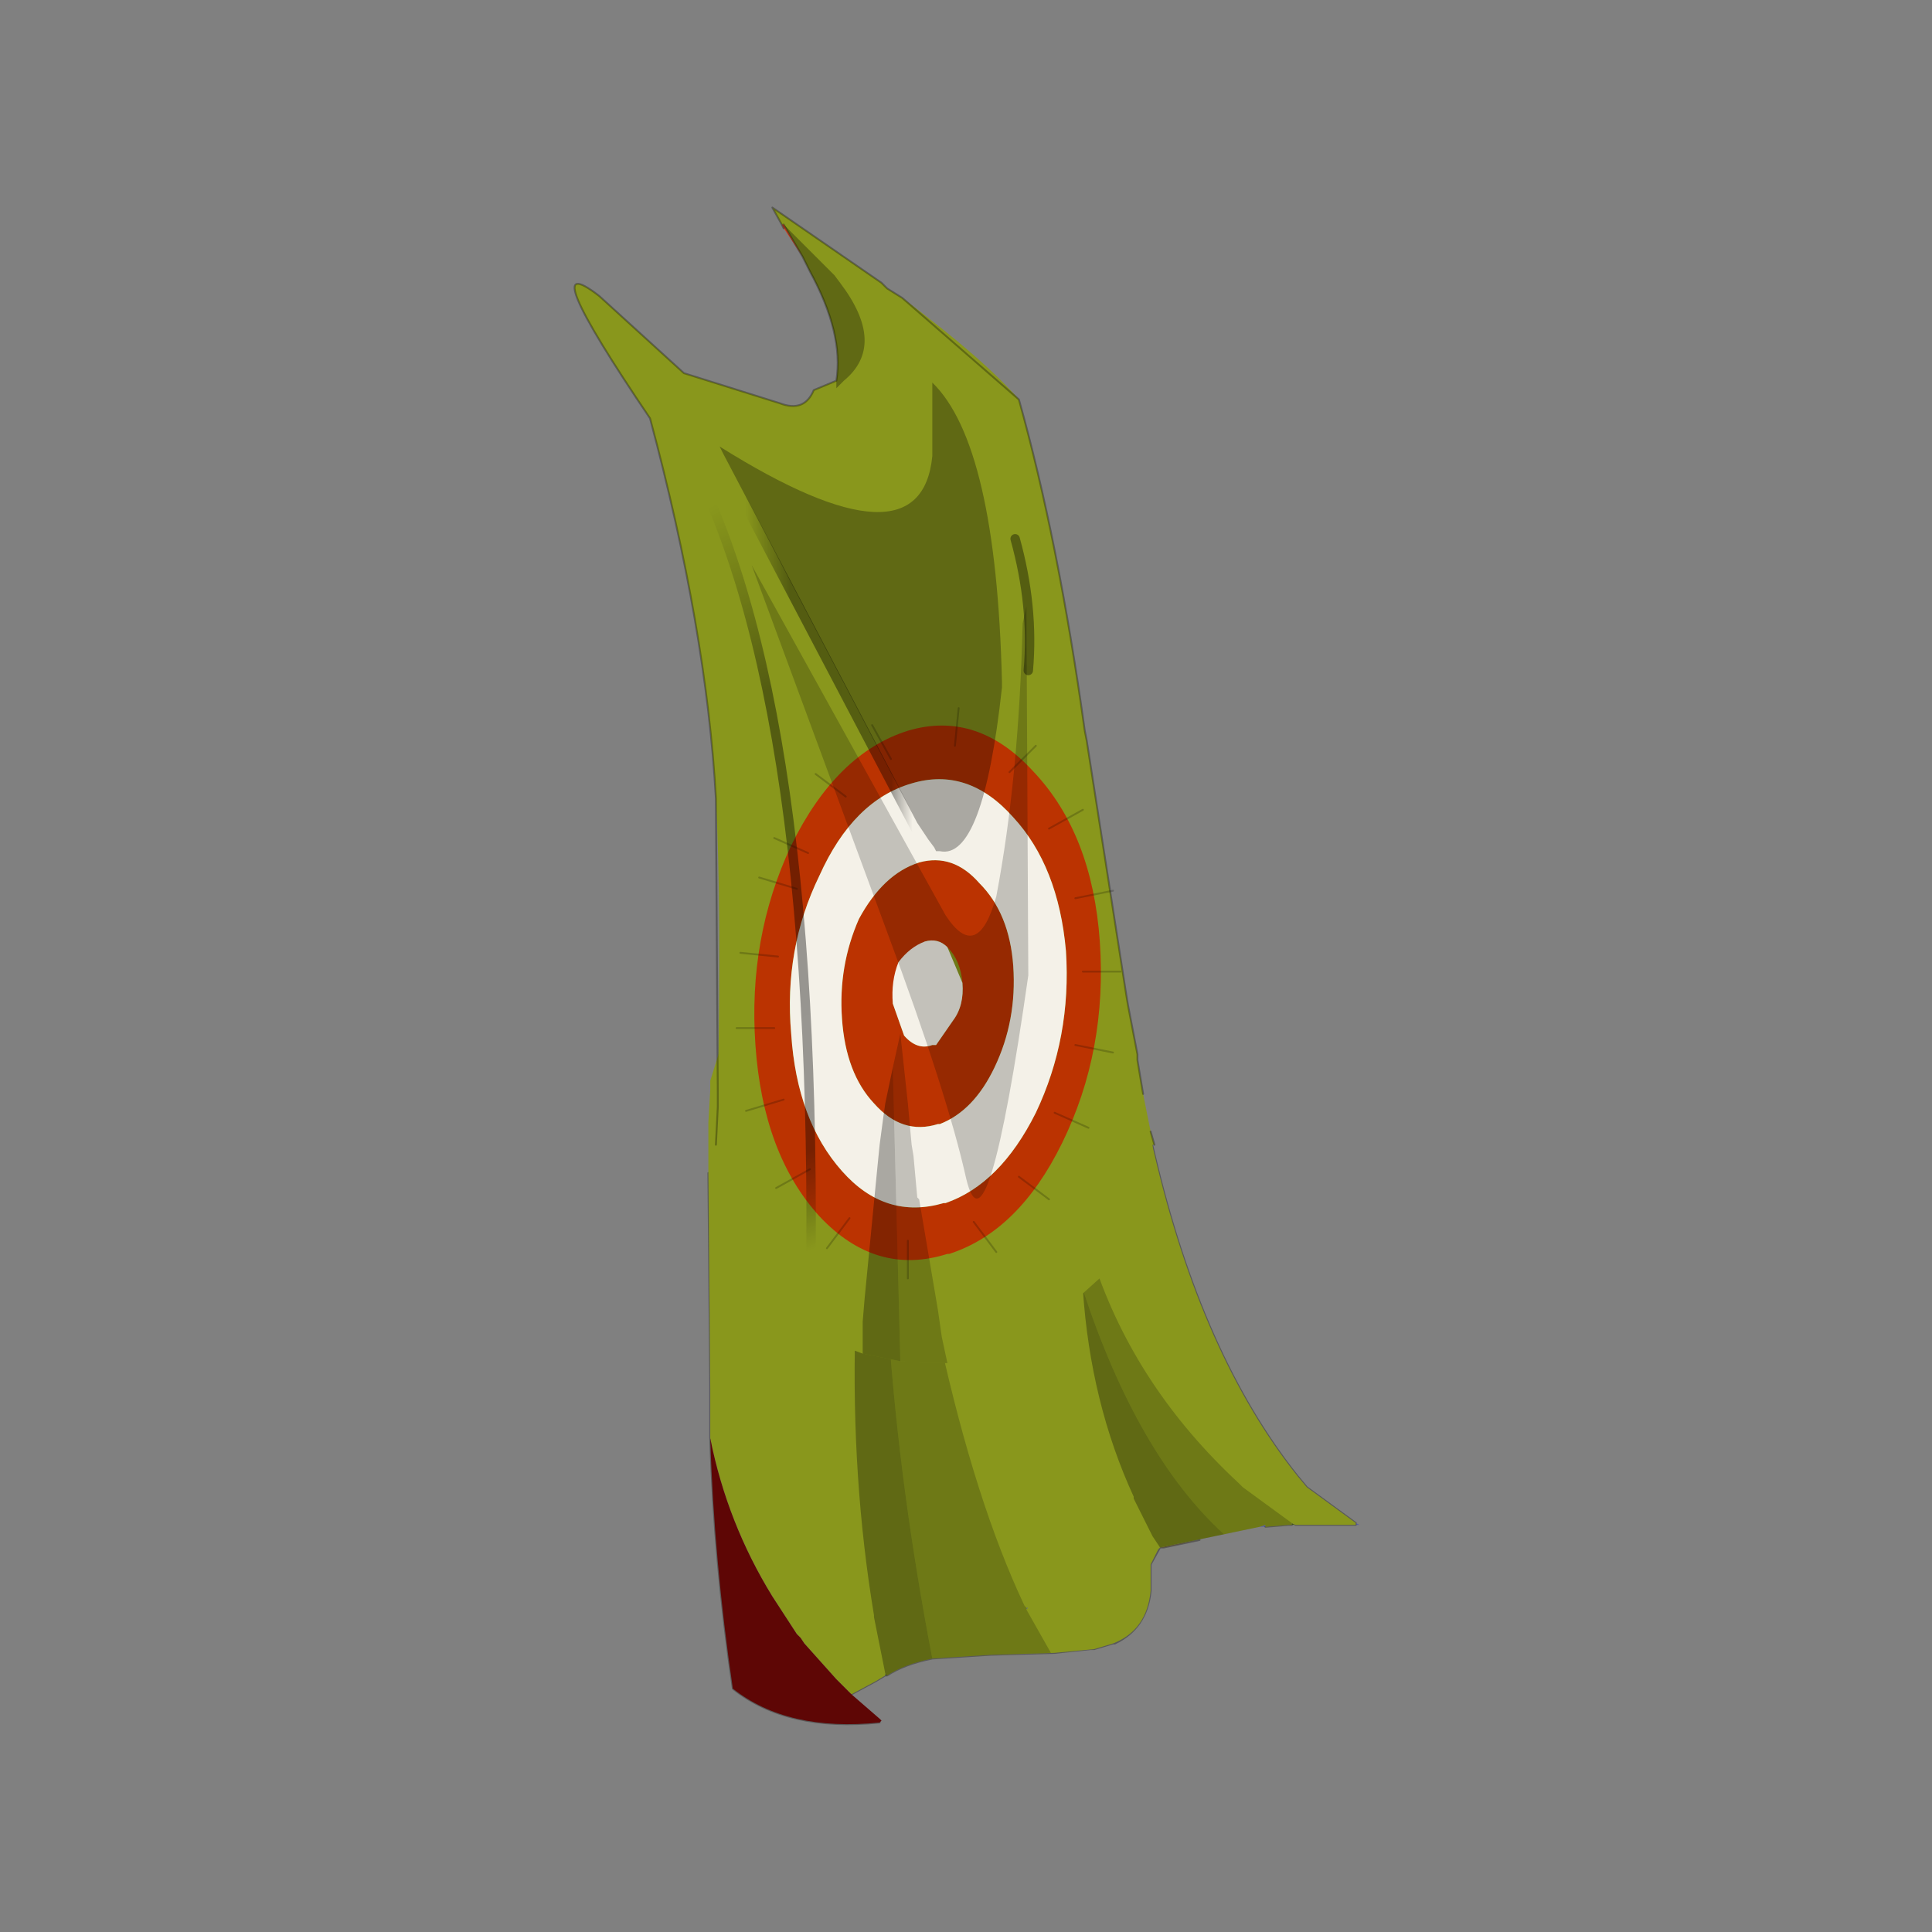 <?xml version="1.0" encoding="UTF-8" standalone="no"?>
<svg xmlns:xlink="http://www.w3.org/1999/xlink" height="440.0px" width="440.0px" xmlns="http://www.w3.org/2000/svg">
  <rect width="100%" height="100%" fill="#808080" stroke="none"/>
  <g transform="matrix(10.0, 0.0, 0.0, 10.0, 0.0, 0.0)">
    <use height="44.0" transform="matrix(0.909, 0.0, 0.0, 0.909, 2.0, 2.0)" width="44.0" xlink:href="#sprite0"/>
  </g>
  <defs>
    <g id="sprite0" transform="matrix(1.0, 0.0, 0.0, 1.0, 0.0, 0.0)">
      <use height="44.0" transform="matrix(1.0, 0.0, 0.0, 1.0, 0.0, 0.0)" width="44.0" xlink:href="#shape0"/>
      <use height="40.3" transform="matrix(0.943, 0.0, 0.0, 0.943, 12.2, 3.0)" width="20.85" xlink:href="#sprite1"/>
    </g>
    <g id="shape0" transform="matrix(1.0, 0.0, 0.0, 1.0, 0.0, 0.0)">
      <path d="M44.0 44.0 L0.0 44.0 0.0 0.0 44.0 0.0 44.0 44.0" fill="#43adca" fill-opacity="0.0" fill-rule="evenodd" stroke="none"/>
    </g>
    <g id="sprite1" transform="matrix(1.0, 0.0, 0.0, 1.0, 0.0, 0.0)">
      <use height="21.4" transform="matrix(1.0, 0.0, 0.0, 1.0, 3.55, 18.9)" width="17.3" xlink:href="#sprite2"/>
      <use height="31.0" transform="matrix(1.0, 0.0, 0.0, 1.0, 0.0, 0.0)" width="15.4" xlink:href="#sprite5"/>
    </g>
    <g id="sprite2" transform="matrix(1.0, 0.0, 0.0, 1.0, 5.85, 1.75)">
      <use height="19.8" transform="matrix(1.0, 0.0, 0.0, 1.0, -5.85, -0.15)" width="17.3" xlink:href="#shape1"/>
      <use height="20.6" transform="matrix(1.0, 0.0, 0.0, 1.0, -5.85, -1.75)" width="17.2" xlink:href="#sprite3"/>
      <use height="17.45" transform="matrix(1.0, 0.0, 0.0, 1.0, -1.95, 0.9)" width="11.6" xlink:href="#shape3"/>
      <use height="7.6" transform="matrix(1.0, 0.0, 0.0, 1.0, -5.8, 12.05)" width="4.55" xlink:href="#sprite4"/>
    </g>
    <g id="shape1" transform="matrix(1.0, 0.0, 0.0, 1.0, 5.85, 0.15)">
      <path d="M-4.2 -0.1 L-4.15 -0.15 -4.15 -0.1 -4.2 -0.1" fill="#cccccc" fill-rule="evenodd" stroke="none"/>
      <path d="M-0.95 0.9 L-1.0 0.9 -0.95 0.7 -0.95 0.9" fill="#2b301a" fill-rule="evenodd" stroke="none"/>
      <path d="M-1.1 18.35 L-1.15 18.35 -1.15 18.3 -1.1 18.35" fill="#384913" fill-rule="evenodd" stroke="none"/>
      <path d="M4.15 6.55 L4.1 6.55 4.1 6.5 4.1 6.3 4.15 6.5 4.15 6.55 M9.65 14.35 L9.65 14.3 9.75 14.35 9.65 14.35" fill="#4a5f18" fill-rule="evenodd" stroke="none"/>
      <path d="M11.35 14.35 L11.35 14.3 11.45 14.35 11.35 14.35 M8.95 14.4 L8.8 14.4 8.95 14.35 8.95 14.4" fill="#555ba0" fill-rule="evenodd" stroke="none"/>
      <path d="M6.15 14.95 L7.2 14.75 6.25 14.95 6.15 14.95" fill="#856e35" fill-rule="evenodd" stroke="none"/>
      <path d="M2.6 16.6 L2.6 16.55 2.65 16.55 2.6 16.6" fill="#596a61" fill-rule="evenodd" stroke="none"/>
      <path d="M-5.85 5.0 L-5.8 10.75 -5.8 12.05 Q-5.7 15.3 -5.2 18.7 -3.75 19.85 -1.3 19.6 M-1.15 18.35 L-1.1 18.35 Q-0.65 18.05 0.1 17.9 L1.65 17.8 3.35 17.75 4.3 17.65 4.4 17.65 4.9 17.5 4.95 17.5 Q5.8 17.1 5.9 16.1 L5.9 15.85 5.9 15.4 6.15 14.95 M-1.15 18.35 L-1.4 18.5 -2.05 18.85 M11.35 14.3 L10.05 13.35 9.8 13.05 Q7.25 9.85 6.0 4.5 L5.8 3.65 5.7 3.35 M9.75 14.35 L11.35 14.35 M9.65 14.35 L9.55 14.35 8.95 14.4 M7.2 14.75 L6.25 14.95 6.15 14.95" fill="none" stroke="#000000" stroke-linecap="round" stroke-linejoin="round" stroke-opacity="0.302" stroke-width="0.05"/>
    </g>
    <g id="sprite3" transform="matrix(1.0, 0.0, 0.0, 1.0, 0.0, 0.0)">
      <use height="20.6" transform="matrix(1.0, 0.0, 0.0, 1.0, 0.0, 0.0)" width="17.2" xlink:href="#shape2"/>
    </g>
    <g id="shape2" transform="matrix(1.0, 0.0, 0.0, 1.0, 0.0, 0.0)">
      <path d="M7.4 4.5 L7.4 4.55 7.45 4.55 7.4 4.5 M11.65 5.4 L11.85 6.25 Q13.1 11.6 15.65 14.8 L15.9 15.1 17.2 16.05 17.2 16.1 15.6 16.1 15.5 16.05 15.5 16.1 15.4 16.1 14.8 16.15 14.8 16.1 14.65 16.15 12.0 16.7 11.95 16.75 11.75 17.15 11.75 17.6 11.75 17.85 Q11.65 18.9 10.75 19.25 L10.25 19.4 9.2 19.5 7.5 19.55 5.95 19.65 Q5.2 19.8 4.75 20.1 L4.7 20.05 4.7 20.1 4.45 20.25 3.8 20.6 3.4 20.2 2.55 19.25 2.45 19.1 2.35 19.0 1.7 18.0 Q0.5 16.05 0.05 13.8 L0.05 12.5 0.0 6.75 0.0 5.75 0.0 5.6 0.0 5.4 0.05 4.55 0.05 4.4 0.05 4.3 0.3 3.5 0.55 3.0 1.05 2.3 1.45 1.85 1.65 1.65 1.7 1.65 1.7 1.6 1.8 1.55 2.2 1.2 Q2.8 0.75 3.4 0.5 L4.05 0.25 4.1 0.2 4.75 0.1 5.1 0.05 5.75 0.0 6.55 0.05 6.65 0.05 6.7 0.05 6.95 0.15 7.15 0.15 8.3 0.55 8.55 0.7 8.85 0.9 8.9 1.2 8.95 1.3 9.55 1.45 9.6 1.4 9.8 1.6 9.8 1.7 9.9 1.65 10.55 2.4 11.35 4.05 11.4 4.3 11.45 4.55 11.55 5.05 11.55 5.1 11.65 5.4 M8.45 18.35 L8.5 18.3 8.45 18.3 8.45 18.35" fill="#89971c" fill-rule="evenodd" stroke="none"/>
    </g>
    <g id="shape3" transform="matrix(1.0, 0.0, 0.0, 1.0, 1.95, -0.9)">
      <path d="M4.1 8.1 L4.1 7.75 4.1 7.4 4.1 7.1 4.1 6.55 4.15 6.55 4.35 7.2 4.4 7.4 Q5.5 10.7 8.25 13.25 L8.3 13.3 8.35 13.35 9.65 14.3 9.65 14.35 9.55 14.35 8.95 14.4 8.95 14.35 8.8 14.4 7.85 14.6 Q5.55 12.5 4.1 8.1 M-1.05 1.1 L-1.0 0.9 -0.95 0.9 -0.75 2.55 -0.75 2.8 -0.65 3.65 -0.6 3.95 -0.45 5.1 0.05 8.05 0.15 8.75 0.3 9.45 Q1.25 13.75 2.55 16.5 L2.6 16.55 2.6 16.6 3.25 17.75 1.65 17.8 0.1 17.9 Q-1.65 8.8 -1.05 1.1" fill="#000000" fill-opacity="0.2" fill-rule="evenodd" stroke="none"/>
      <path d="M7.85 14.6 L6.15 14.95 5.95 14.65 5.45 13.65 5.45 13.6 Q4.3 11.1 4.1 8.1 5.55 12.5 7.85 14.6 M0.1 17.9 Q-0.65 18.05 -1.1 18.35 L-1.15 18.3 -1.45 16.8 -1.45 16.75 Q-2.05 13.15 -1.95 9.2 L-1.95 8.35 -1.9 7.75 -1.55 4.15 -1.5 3.65 -1.4 2.9 -1.35 2.8 -1.35 2.55 -1.05 1.1 Q-1.65 8.8 0.1 17.9" fill="#000000" fill-opacity="0.302" fill-rule="evenodd" stroke="none"/>
    </g>
    <g id="sprite4" transform="matrix(1.0, 0.0, 0.0, 1.0, 0.0, 0.0)">
      <use height="7.6" transform="matrix(1.0, 0.0, 0.0, 1.0, 0.0, 0.0)" width="4.55" xlink:href="#shape4"/>
    </g>
    <g id="shape4" transform="matrix(1.0, 0.0, 0.0, 1.0, 0.0, 0.0)">
      <path d="M2.3 5.2 L2.4 5.3 2.5 5.45 3.35 6.4 3.75 6.8 4.5 7.45 4.55 7.5 4.5 7.55 Q2.05 7.8 0.6 6.65 0.1 3.25 0.0 0.0 0.45 2.25 1.65 4.2 L2.3 5.2" fill="#5e0605" fill-rule="evenodd" stroke="none"/>
    </g>
    <g id="sprite5" transform="matrix(1.0, 0.0, 0.0, 1.0, 3.1, 2.05)">
      <use height="31.0" transform="matrix(-1.0, 0.0, 0.0, 1.0, 12.3, -2.05)" width="15.4" xlink:href="#sprite6"/>
    </g>
    <g id="sprite6" transform="matrix(1.0, 0.0, 0.0, 1.0, 12.25, 2.05)">
      <use height="30.7" transform="matrix(1.0, 0.0, 0.0, 1.0, -12.25, -2.05)" width="15.4" xlink:href="#sprite7"/>
      <use height="14.2" transform="matrix(1.0, 0.0, 0.0, 1.0, -10.85, 11.7)" width="9.25" xlink:href="#sprite8"/>
      <use height="31.0" transform="matrix(1.0, 0.0, 0.0, 1.0, -12.25, -2.05)" width="15.4" xlink:href="#shape7"/>
    </g>
    <g id="sprite7" transform="matrix(1.0, 0.0, 0.0, 1.0, 0.0, 0.0)">
      <use height="30.7" transform="matrix(1.0, 0.0, 0.0, 1.0, 0.0, 0.0)" width="15.4" xlink:href="#shape5"/>
    </g>
    <g id="shape5" transform="matrix(1.0, 0.0, 0.0, 1.0, 0.0, 0.0)">
      <path d="M14.75 2.35 Q16.55 0.95 13.4 5.6 11.9 11.2 11.65 15.7 11.5 18.5 11.6 23.5 L11.6 23.8 11.6 23.9 11.65 24.9 11.65 26.25 10.7 28.3 10.3 28.8 10.05 29.0 10.0 29.05 8.15 30.3 7.75 30.45 6.75 30.65 6.05 30.7 5.9 30.7 5.5 30.7 4.3 30.2 Q4.1 30.0 3.25 29.55 L1.9 28.85 0.9 27.95 0.5 27.2 0.2 26.45 0.05 25.1 0.05 24.9 0.0 24.9 0.1 24.55 0.25 23.8 0.3 23.55 0.45 22.65 0.45 22.5 0.7 21.2 0.75 20.9 1.8 14.15 1.85 13.9 Q2.55 8.85 3.6 5.1 4.5 4.05 6.7 2.4 L7.1 2.15 7.25 2.0 10.15 0.0 9.9 0.45 9.85 0.45 9.35 1.3 9.3 1.4 9.15 1.7 Q8.25 3.35 8.45 4.6 L9.05 4.85 Q9.3 5.45 9.95 5.2 L12.5 4.4 14.75 2.35 M6.3 26.3 L6.4 25.2 6.25 26.35 6.3 26.3 M6.45 24.9 L6.4 24.9 6.4 25.2 6.45 24.9" fill="#89971c" fill-rule="evenodd" stroke="none"/>
    </g>
    <g id="sprite8" transform="matrix(1.0, 0.0, 0.0, 1.0, 0.05, 0.2)">
      <use height="14.2" transform="matrix(1.0, 0.0, 0.0, 1.0, -0.05, -0.2)" width="9.25" xlink:href="#shape6"/>
    </g>
    <g id="shape6" transform="matrix(1.0, 0.0, 0.0, 1.0, 0.05, 0.2)">
      <path d="M9.15 8.3 Q8.95 11.2 7.45 12.85 5.95 14.45 4.05 13.85 L4.0 13.85 Q2.15 13.25 1.0 10.9 -0.2 8.45 0.0 5.55 0.2 2.7 1.75 1.05 3.25 -0.6 5.1 -0.05 7.0 0.55 8.2 3.0 9.35 5.45 9.15 8.3 M6.4 4.95 Q6.95 6.2 6.85 7.6 6.75 9.05 6.0 9.85 5.25 10.7 4.3 10.4 L4.25 10.4 Q3.35 10.05 2.8 8.9 2.2 7.65 2.3 6.2 2.4 4.8 3.2 4.0 3.9 3.2 4.8 3.45 5.75 3.75 6.4 4.95 M5.35 6.1 L4.65 5.55 Q4.3 5.45 4.05 5.7 3.7 6.05 3.65 6.65 3.6 7.25 3.9 7.65 L4.35 8.3 4.45 8.3 Q4.85 8.45 5.2 8.05 L5.5 7.2 5.35 6.1 M7.45 3.8 Q6.55 1.8 5.0 1.35 3.5 0.9 2.3 2.25 1.1 3.55 0.9 5.8 0.75 8.1 1.7 10.1 2.65 12.0 4.1 12.5 L4.15 12.5 Q5.7 12.95 6.85 11.65 8.05 10.3 8.2 8.0 8.4 5.75 7.45 3.8" fill="#bb3301" fill-rule="evenodd" stroke="none"/>
    </g>
    <g id="shape7" transform="matrix(1.0, 0.0, 0.0, 1.0, 12.25, 2.05)">
      <path d="M-5.45 18.0 Q-5.25 18.5 -5.3 19.1 L-5.6 19.95 Q-5.95 20.35 -6.35 20.2 L-6.45 20.2 -6.9 19.55 Q-7.2 19.15 -7.15 18.55 L-6.75 17.6 Q-6.5 17.35 -6.15 17.45 -5.75 17.6 -5.45 18.0 M-3.35 15.7 Q-2.4 17.65 -2.6 19.9 -2.75 22.2 -3.95 23.55 -5.1 24.85 -6.65 24.4 L-6.7 24.4 Q-8.15 23.9 -9.1 22.0 -10.05 20.0 -9.9 17.7 -9.7 15.45 -8.5 14.15 -7.3 12.8 -5.8 13.25 -4.25 13.7 -3.35 15.7 M-4.4 16.85 Q-5.05 15.65 -6.0 15.35 -6.9 15.1 -7.6 15.9 -8.4 16.7 -8.5 18.1 -8.6 19.55 -8.0 20.8 -7.45 21.95 -6.55 22.3 L-6.5 22.3 Q-5.55 22.6 -4.8 21.75 -4.05 20.95 -3.95 19.5 -3.85 18.1 -4.4 16.85" fill="#f4f1e8" fill-rule="evenodd" stroke="none"/>
      <path d="M-7.05 11.25 L-6.95 12.25 M-11.15 20.4 L-10.15 20.2 M-11.35 18.25 L-10.35 18.25 M-11.15 16.1 L-10.15 16.3 M-1.75 15.75 L-2.75 16.05 M-1.25 17.75 L-2.25 17.85 M-1.15 19.75 L-2.15 19.75 M-1.4 21.95 L-2.4 21.65 M-2.2 24.0 L-3.1 23.5 M-9.45 24.3 L-8.65 23.7 M-3.25 13.0 L-4.05 13.6 M-2.15 14.7 L-3.05 15.1 M-10.5 22.4 L-9.6 22.0 M-10.35 13.95 L-9.45 14.45 M-9.1 12.25 L-8.4 12.95 M-4.75 11.7 L-5.25 12.6 M-3.55 25.6 L-4.15 24.8 M-5.7 26.4 L-5.7 25.4 M-8.05 25.7 L-7.45 24.9" fill="none" stroke="#000000" stroke-linecap="round" stroke-linejoin="round" stroke-opacity="0.2" stroke-width="0.05"/>
      <path d="M-2.35 -1.6 L-2.4 -1.5 -2.9 -0.75 -2.4 -1.6 -2.35 -1.6" fill="#c84524" fill-rule="evenodd" stroke="none"/>
      <path d="M-2.35 -1.6 L-2.4 -1.5 M-2.9 -0.75 L-2.95 -0.65 -3.1 -0.35 Q-4.0 1.3 -3.8 2.55 L-3.2 2.8 Q-2.95 3.4 -2.3 3.15 L0.25 2.35 2.5 0.3 Q4.3 -1.1 1.15 3.55 -0.35 9.15 -0.6 13.65 L-0.65 21.45 -0.65 21.75 -0.65 21.85 -0.6 22.85 M-2.35 -1.6 L-2.1 -2.05 -5.0 -0.05 -5.15 0.1 -5.55 0.35 -8.65 3.05 Q-9.7 6.8 -10.4 11.85 L-10.45 12.1 -11.5 18.85 -11.55 19.15 -11.8 20.45 -11.8 20.6 -11.95 21.5 M-2.9 -0.75 L-2.4 -1.6 M-12.25 22.85 L-12.15 22.5" fill="none" stroke="#000000" stroke-linecap="round" stroke-linejoin="round" stroke-opacity="0.302" stroke-width="0.05"/>
      <path d="M-1.2 5.5 L-6.35 15.3 -6.8 15.95" fill="none" stroke="url(#gradient0)" stroke-linecap="round" stroke-linejoin="round" stroke-width="0.25"/>
      <path d="M-8.55 6.75 Q-9.05 8.55 -8.9 10.25" fill="none" stroke="url(#gradient1)" stroke-linecap="round" stroke-linejoin="round" stroke-width="0.25"/>
      <path d="M-3.05 28.4 L-3.05 28.85" fill="none" stroke="url(#gradient2)" stroke-linecap="round" stroke-linejoin="round" stroke-width="0.25"/>
      <path d="M0.25 4.3 Q-3.45 11.0 -3.1 27.7 L-3.1 28.15 -3.05 28.4" fill="none" stroke="url(#gradient3)" stroke-linecap="round" stroke-linejoin="round" stroke-width="0.25"/>
      <path d="M-0.7 4.3 L-0.8 4.5 -5.95 14.3 -6.25 14.75 -6.4 14.95 -6.45 15.05 -6.55 15.05 Q-7.7 15.3 -8.2 10.7 L-8.2 10.55 Q-8.05 4.25 -6.35 2.6 L-6.35 4.55 Q-6.05 7.65 -0.7 4.3" fill="#000000" fill-opacity="0.302" fill-rule="evenodd" stroke="none"/>
      <path d="M-8.75 9.0 Q-8.65 13.1 -8.05 16.25 -7.55 18.05 -6.7 16.75 L-1.55 7.45 -5.15 17.2 Q-6.75 21.5 -7.25 23.75 -7.8 26.05 -8.9 18.35 L-8.85 8.55 -8.75 9.0" fill="#000000" fill-opacity="0.2" fill-rule="evenodd" stroke="none"/>
      <path d="M-3.75 -0.25 L-2.4 -1.6 -2.9 -0.75 -2.95 -0.65 -3.1 -0.35 Q-4.0 1.3 -3.8 2.55 L-3.8 2.75 -4.0 2.55 Q-5.15 1.6 -3.9 -0.05 L-3.75 -0.25" fill="#000000" fill-opacity="0.302" fill-rule="evenodd" stroke="none"/>
      <path d="M-5.5 28.6 L-6.2 28.65 -6.35 28.65 -6.75 28.65 -6.6 27.95 -6.5 27.25 -6.0 24.3 -5.95 24.25 -5.85 23.15 -5.8 22.85 -5.7 21.75 -5.5 19.9 -5.3 20.8 -5.5 28.6" fill="#000000" fill-opacity="0.2" fill-rule="evenodd" stroke="none"/>
      <path d="M-5.5 28.6 L-5.3 20.8 -5.1 21.75 -5.05 22.1 -4.95 22.85 -4.9 23.35 -4.55 26.95 -4.5 27.55 -4.5 28.4 -5.5 28.6" fill="#000000" fill-opacity="0.302" fill-rule="evenodd" stroke="none"/>
    </g>
    <linearGradient gradientTransform="matrix(-0.003, 0.0, 0.0, 0.006, -3.85, 10.65)" gradientUnits="userSpaceOnUse" id="gradient0" spreadMethod="pad" x1="-819.2" x2="819.2">
      <stop offset="0.0" stop-color="#000000" stop-opacity="0.0"/>
      <stop offset="0.239" stop-color="#000000" stop-opacity="0.392"/>
      <stop offset="0.788" stop-color="#000000" stop-opacity="0.373"/>
      <stop offset="0.902" stop-color="#000000" stop-opacity="0.0"/>
    </linearGradient>
    <linearGradient gradientTransform="matrix(-0.001, -0.009, -0.01, 0.002, -8.4, 10.3)" gradientUnits="userSpaceOnUse" id="gradient1" spreadMethod="pad" x1="-819.2" x2="819.2">
      <stop offset="0.0" stop-color="#000000" stop-opacity="0.0"/>
      <stop offset="0.239" stop-color="#000000" stop-opacity="0.392"/>
      <stop offset="0.788" stop-color="#000000" stop-opacity="0.373"/>
      <stop offset="0.902" stop-color="#000000" stop-opacity="0.0"/>
    </linearGradient>
    <linearGradient gradientTransform="matrix(-0.005, 0.012, 0.014, 0.006, -1.4, 16.1)" gradientUnits="userSpaceOnUse" id="gradient2" spreadMethod="pad" x1="-819.2" x2="819.2">
      <stop offset="0.0" stop-color="#000000" stop-opacity="0.0"/>
      <stop offset="0.239" stop-color="#000000" stop-opacity="0.392"/>
      <stop offset="0.788" stop-color="#000000" stop-opacity="0.373"/>
      <stop offset="0.902" stop-color="#000000" stop-opacity="0.0"/>
    </linearGradient>
    <linearGradient gradientTransform="matrix(-0.005, 0.012, 0.014, 0.006, -1.45, 17.05)" gradientUnits="userSpaceOnUse" id="gradient3" spreadMethod="pad" x1="-819.2" x2="819.2">
      <stop offset="0.0" stop-color="#000000" stop-opacity="0.0"/>
      <stop offset="0.239" stop-color="#000000" stop-opacity="0.392"/>
      <stop offset="0.788" stop-color="#000000" stop-opacity="0.373"/>
      <stop offset="0.902" stop-color="#000000" stop-opacity="0.0"/>
    </linearGradient>
  </defs>
</svg>
